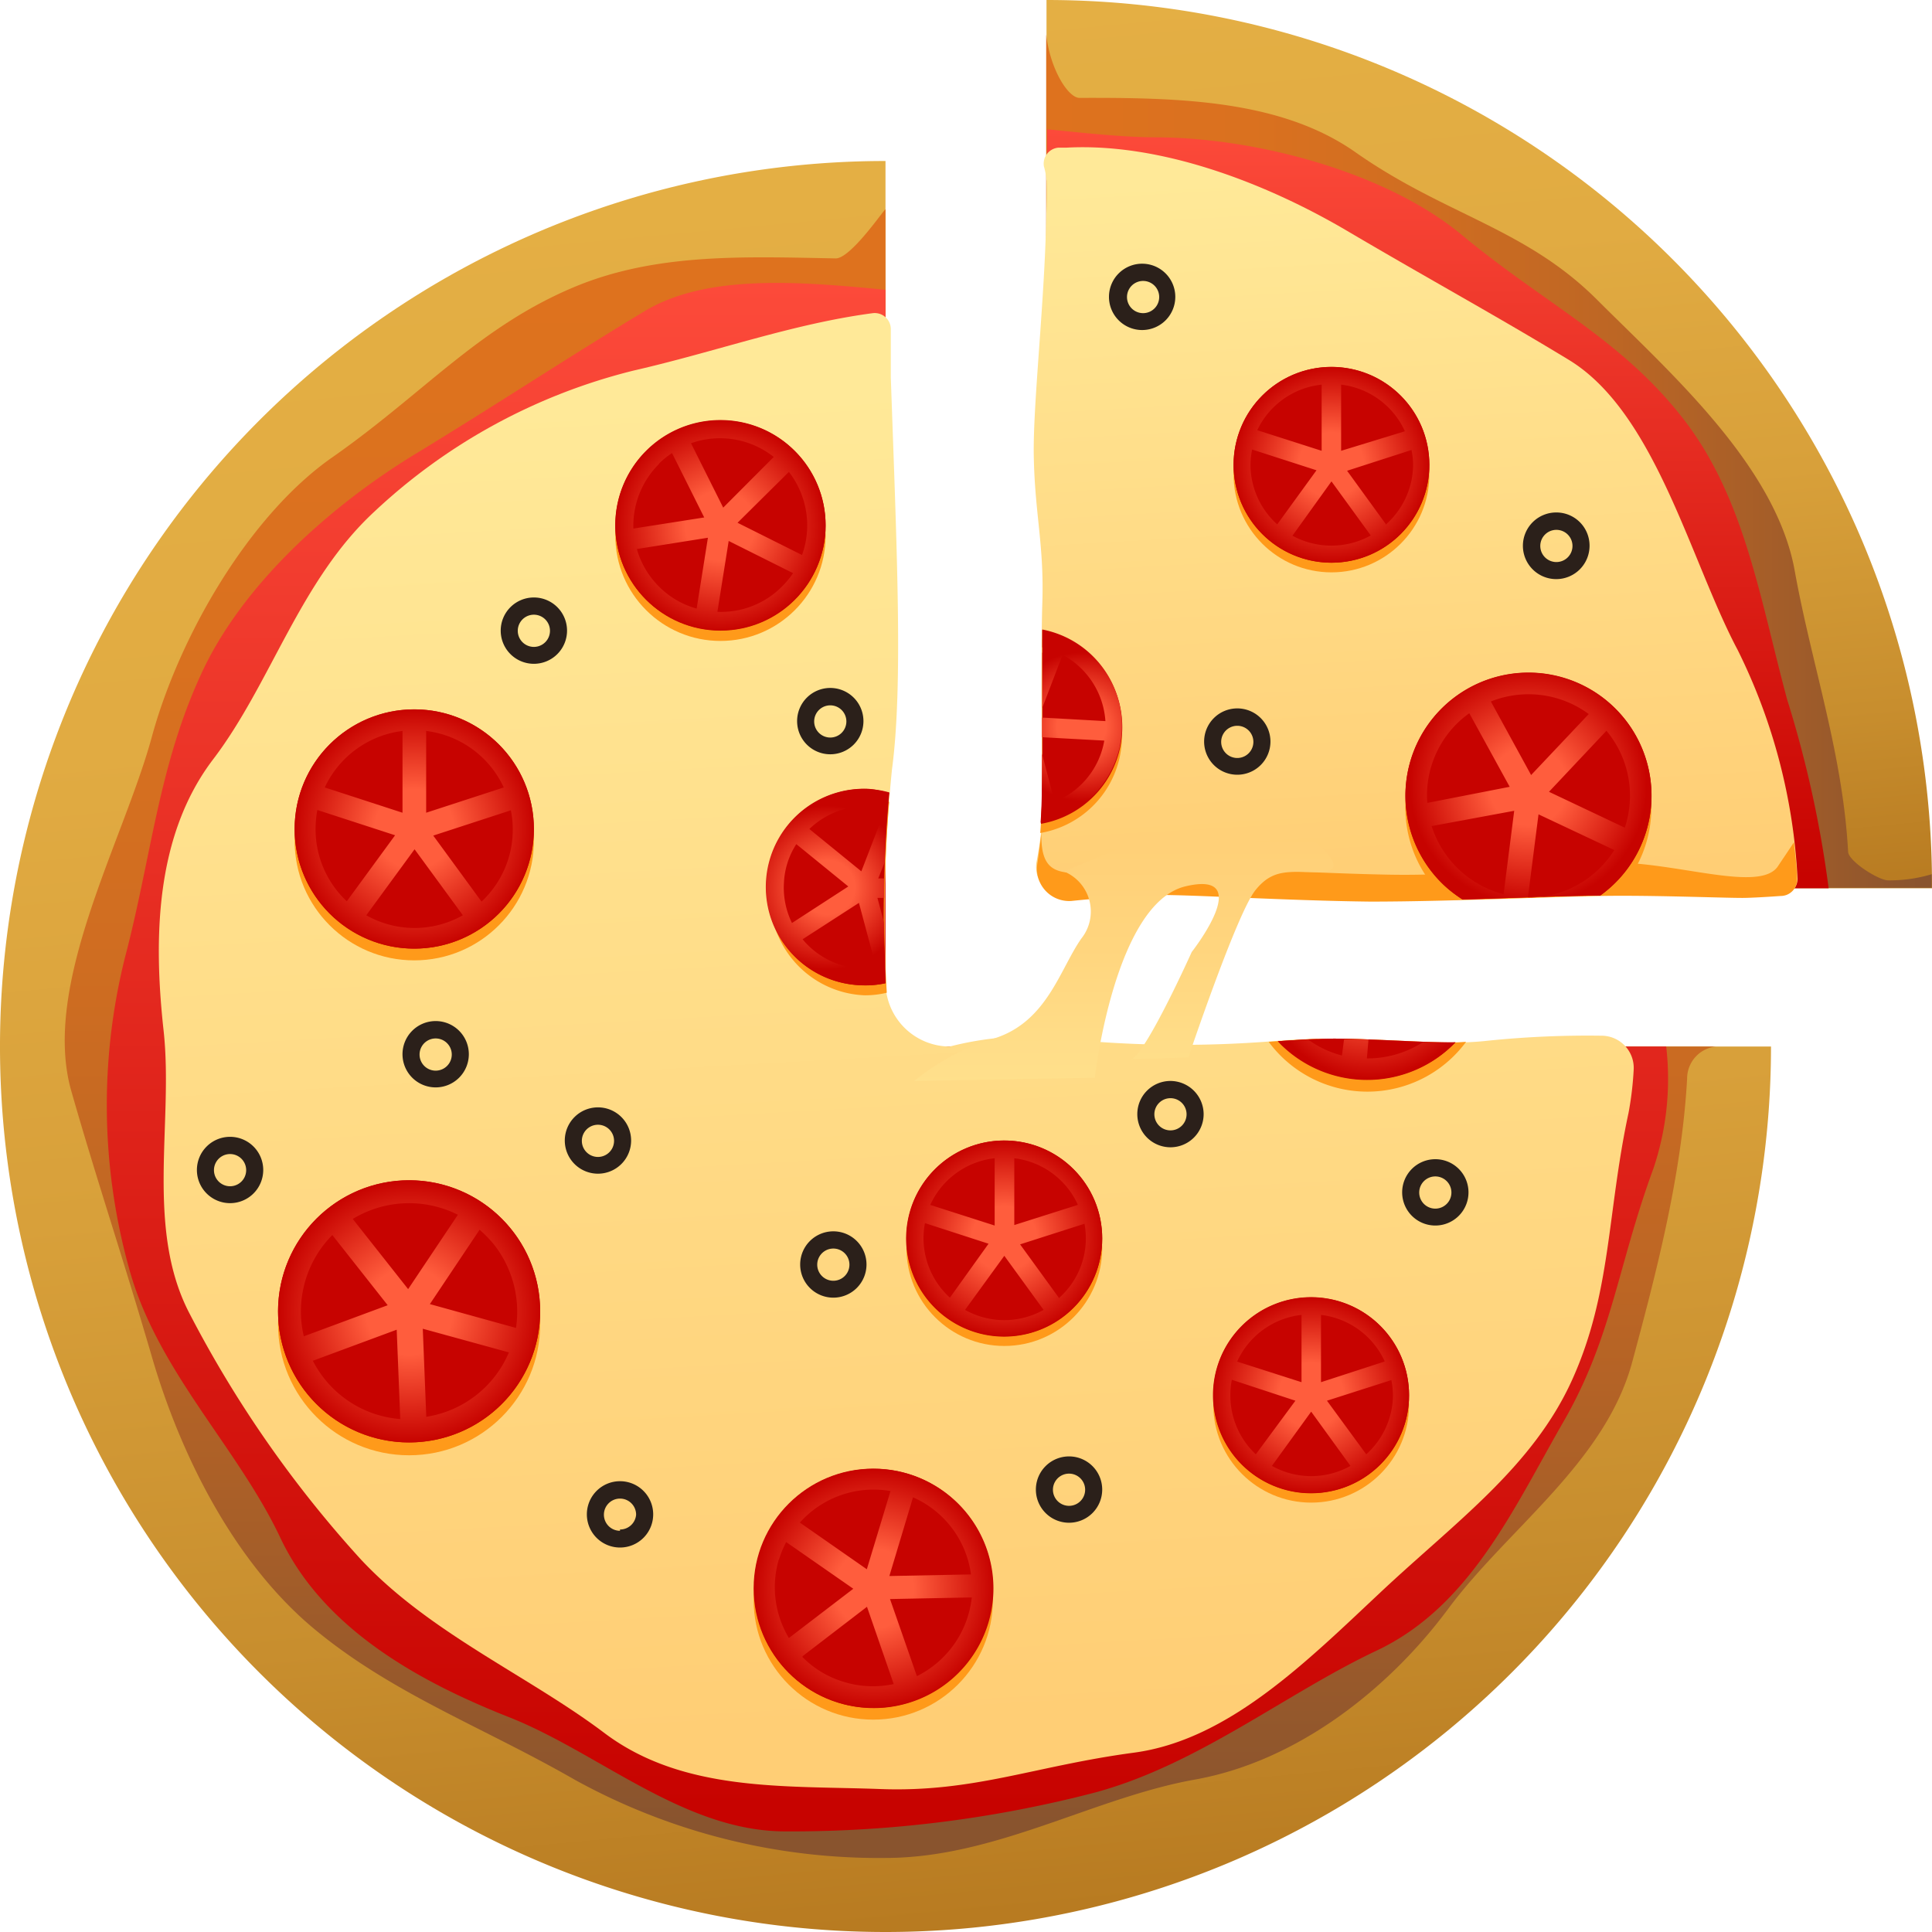 <svg xmlns="http://www.w3.org/2000/svg" xmlns:xlink="http://www.w3.org/1999/xlink" viewBox="0 0 120 120"><defs><linearGradient id="linear-gradient" x1="49.67" y1="9.7" x2="60.57" y2="125.5" gradientUnits="userSpaceOnUse"><stop offset="0" stop-color="#e4af44"/><stop offset="0.28" stop-color="#e1ab42"/><stop offset="0.53" stop-color="#d8a03a"/><stop offset="0.77" stop-color="#c88e2e"/><stop offset="1" stop-color="#b3751d"/></linearGradient><linearGradient id="linear-gradient-2" x1="55.33" y1="17.27" x2="55.33" y2="114.1" gradientUnits="userSpaceOnUse"><stop offset="0" stop-color="#de721e"/><stop offset="0.23" stop-color="#da711f"/><stop offset="0.44" stop-color="#cf6d21"/><stop offset="0.64" stop-color="#bd6624"/><stop offset="0.83" stop-color="#a35d29"/><stop offset="0.99" stop-color="#89542e"/><stop offset="1" stop-color="#89542e"/></linearGradient><linearGradient id="linear-gradient-3" x1="55.14" y1="17.6" x2="55.14" y2="112.31" gradientUnits="userSpaceOnUse"><stop offset="0" stop-color="#fc4a3a"/><stop offset="1" stop-color="#c70300"/></linearGradient><linearGradient id="linear-gradient-4" x1="53.21" y1="23.95" x2="57.9" y2="107.24" gradientUnits="userSpaceOnUse"><stop offset="0" stop-color="#ffe998"/><stop offset="1" stop-color="#ffce75"/></linearGradient><radialGradient id="radial-gradient" cx="25.73" cy="51.49" r="7.43" gradientUnits="userSpaceOnUse"><stop offset="0.33" stop-color="#ff5d3d"/><stop offset="1" stop-color="#c70300"/></radialGradient><radialGradient id="radial-gradient-2" cx="-12.61" cy="824.25" r="7.43" gradientTransform="translate(305.02 -686.62) rotate(16.83)" xlink:href="#radial-gradient"/><radialGradient id="radial-gradient-3" cx="336.98" cy="1915.15" r="6.53" gradientTransform="translate(1160.68 -1559.86) rotate(45)" xlink:href="#radial-gradient"/><radialGradient id="radial-gradient-4" cx="85.03" cy="60.18" r="6.75" xlink:href="#radial-gradient"/><radialGradient id="radial-gradient-5" cx="909.32" cy="-1289.78" r="8.14" gradientTransform="translate(110.09 1657.28) rotate(-38.26)" xlink:href="#radial-gradient"/><radialGradient id="radial-gradient-6" cx="51.42" cy="55.12" r="5.09" xlink:href="#radial-gradient"/><radialGradient id="radial-gradient-7" cx="81.44" cy="86.66" r="6.08" xlink:href="#radial-gradient"/><radialGradient id="radial-gradient-8" cx="62.38" cy="76.92" r="6.08" xlink:href="#radial-gradient"/><linearGradient id="linear-gradient-5" x1="87.21" y1="-2.39" x2="93.17" y2="60.85" xlink:href="#linear-gradient"/><linearGradient id="linear-gradient-6" x1="65" y1="28.65" x2="120" y2="28.65" xlink:href="#linear-gradient-2"/><linearGradient id="linear-gradient-7" x1="89.27" y1="8.03" x2="89.27" y2="54.46" xlink:href="#linear-gradient-3"/><linearGradient id="linear-gradient-8" x1="85.48" y1="10.47" x2="87.98" y2="54.87" xlink:href="#linear-gradient-4"/><radialGradient id="radial-gradient-9" cx="94.94" cy="48.83" r="7.35" xlink:href="#radial-gradient"/><radialGradient id="radial-gradient-10" cx="67.18" cy="45.13" r="4.62" xlink:href="#radial-gradient"/><radialGradient id="radial-gradient-11" cx="82.7" cy="28.87" r="6.08" xlink:href="#radial-gradient"/><linearGradient id="linear-gradient-9" x1="69.76" y1="74.4" x2="69.76" y2="49.79" gradientUnits="userSpaceOnUse"><stop offset="0" stop-color="#ffe998"/><stop offset="0.04" stop-color="#ffe896"/><stop offset="0.63" stop-color="#ffd57e"/><stop offset="1" stop-color="#ffce75"/></linearGradient></defs><title>1F355</title><g id="Layer_2" data-name="Layer 2"><g id="pizza_U_1F355" data-name="pizza_U+1F355"><g id="_1F355" data-name="1F355"><path d="M55,10a55,55,0,1,0,55,55H55Z" fill="url(#linear-gradient)"/><path d="M55,65V13c-.09,0-2.16,3.07-3.1,3.05-5.77-.11-11.22-.34-16.31,1.81-5.91,2.5-9.32,6.62-15,10.58-5.17,3.64-9.47,11.13-11.16,17.33-1.77,6.5-6.88,15.41-5,22,1.54,5.4,3.2,10.33,5,16.49,1.84,6.32,5.22,12.87,10.08,16.91s10.46,6.08,16.22,9.39A39.08,39.08,0,0,0,55,115.4c6.82,0,12.91-3.74,19.23-4.87s12-5.59,15.71-10.59,9.75-9.09,11.44-15.34c1.48-5.5,3.07-11.54,3.41-17.6a2,2,0,0,1,1.81-2Z" fill="url(#linear-gradient-2)"/><path d="M55,65V18c-5.36-.52-11.14-1-15,1.35-4.67,2.81-8.87,5.6-14.19,8.84S15,36.35,12.47,41.92C9.83,47.66,9.4,53.25,7.76,59.48A37.85,37.85,0,0,0,8,78.72c1.72,6.39,6.75,11.15,9.41,16.79S26,104.44,31.6,106.65s10.89,7.1,17.17,7.1A74.83,74.83,0,0,0,68,111.34c6.39-1.72,11.86-6.15,17.49-8.81,5.84-2.75,8.54-8.88,11.6-14.19s3.35-9.61,5.61-15.77a17.46,17.46,0,0,0,.79-7.57Z" fill="url(#linear-gradient-3)"/><path d="M59,65a4,4,0,0,1-4-4,96.05,96.05,0,0,1,.4-13.19c.7-5.2.3-13.74-.07-24.36,0-.84,0-2.1,0-3a1,1,0,0,0-1.11-1c-5,.66-9.72,2.39-14.88,3.57a36.25,36.25,0,0,0-16.1,8.77c-4.62,4.28-6.4,10.64-10,15.37S9.53,58.28,10.16,64,9,76.32,11.79,81.62A71.49,71.49,0,0,0,22.36,96.8c4.28,4.62,10.45,7.27,15.18,10.84,4.91,3.7,11.28,3.26,17.12,3.48s9.58-1.43,15.78-2.26c5.87-.79,10.72-5.66,15.35-10S95.21,91.1,97.65,85.7s2.16-10.34,3.5-16.57a20.38,20.38,0,0,0,.32-2.67,2,2,0,0,0-2-2.13,60.77,60.77,0,0,0-7.15.32c-3.57.39-7.82-.45-13,0a71.73,71.73,0,0,1-14.3-.24A19.57,19.57,0,0,0,59,65Z" fill="url(#linear-gradient-4)"/><circle cx="25.73" cy="52.22" r="7.43" fill="#ff9a1a"/><circle cx="25.73" cy="51.49" r="7.43" fill="#c70300"/><path d="M25.73,44.06a7.43,7.43,0,1,0,7.43,7.43A7.43,7.43,0,0,0,25.73,44.06Zm5.56,4.85-4.82,1.57V45.4A6.13,6.13,0,0,1,31.29,48.91ZM25,45.4v5.08l-4.83-1.57A6.16,6.16,0,0,1,25,45.4Zm-5.4,6.09a6.56,6.56,0,0,1,.11-1.18l4.83,1.57-3,4.1A6.12,6.12,0,0,1,19.6,51.49Zm3.15,5.36,3-4.1,3,4.1a6.1,6.1,0,0,1-6,0ZM29.91,56l-3-4.1,4.82-1.57a5.76,5.76,0,0,1,.12,1.18A6.12,6.12,0,0,1,29.91,56Z" fill="url(#radial-gradient)"/><circle cx="54.24" cy="99.38" r="7.43" fill="#ff9a1a"/><circle cx="54.24" cy="98.65" r="7.43" fill="#c70300"/><path d="M56.39,91.54a7.43,7.43,0,1,0,5,9.26A7.43,7.43,0,0,0,56.39,91.54Zm3.92,6.25-5.07.1L56.71,93A6.12,6.12,0,0,1,60.31,97.79Zm-5-5.18-1.47,4.86-4.16-2.9A6.14,6.14,0,0,1,55.3,92.61Zm-6.93,4.26a6.57,6.57,0,0,1,.45-1.09L53,98.68l-4,3.06A6.13,6.13,0,0,1,48.37,96.87Zm1.47,6,4-3.07,1.66,4.8a6.11,6.11,0,0,1-3.08-.13A6,6,0,0,1,49.84,102.92Zm7.1,1.24-1.67-4.79,5.08-.1a6.21,6.21,0,0,1-3.41,4.89Z" fill="url(#radial-gradient-2)"/><circle cx="44.75" cy="33.28" r="6.53" fill="#ff9a1a"/><circle cx="44.75" cy="32.64" r="6.53" fill="#c70300"/><path d="M49.36,28a6.53,6.53,0,1,0,0,9.24A6.52,6.52,0,0,0,49.36,28Zm.45,6.47-4-2L49,29.31A5.42,5.42,0,0,1,49.81,34.49Zm-1.74-6.1-3.15,3.16-2-4A5.38,5.38,0,0,1,48.07,28.39Zm-7.14.43a5.08,5.08,0,0,1,.81-.66l2,4-4.4.69A5.41,5.41,0,0,1,40.93,28.82Zm-1.37,5.3,4.41-.7-.7,4.4a5.24,5.24,0,0,1-2.34-1.37A5.36,5.36,0,0,1,39.56,34.12Zm5,3.9.7-4.4,4,2a5.5,5.5,0,0,1-.66.8A5.31,5.31,0,0,1,44.55,38Z" fill="url(#radial-gradient-3)"/><path d="M90.17,64.75c-2,0-6.22-.32-8.26-.22-.51,0-1.61.08-3.11.18a7.62,7.62,0,0,0,12.26,0C90.76,64.73,90.47,64.75,90.17,64.75Z" fill="#ff9a1a"/><path d="M90.17,64.75c-2,0-6.22-.32-8.26-.22-.44,0-1.32.06-2.52.14a7.62,7.62,0,0,0,11,.07Z" fill="#c70300"/><path d="M90.41,64.74h-.24c-.5,0-1.12,0-1.8,0a6.38,6.38,0,0,1-3.47,1L85,64.56l-1.52,0-.13,1a6.15,6.15,0,0,1-2.11-1l-1.88.11c.1.1.19.21.3.31A7.63,7.63,0,0,0,90.41,64.74Z" fill="url(#radial-gradient-4)"/><circle cx="25.41" cy="82.25" r="8.14" fill="#ff9a1a"/><circle cx="25.41" cy="81.45" r="8.14" fill="#c70300"/><path d="M20.37,75.06A8.14,8.14,0,1,0,31.8,76.41,8.13,8.13,0,0,0,20.37,75.06Zm8.07.39-3.09,4.62-3.44-4.36A6.75,6.75,0,0,1,28.44,75.45Zm-7.8,1.26,3.44,4.36L18.87,83A6.74,6.74,0,0,1,20.64,76.71Zm-.51,8.9a6.71,6.71,0,0,1-.7-1.09l5.21-1.93.22,5.55A6.66,6.66,0,0,1,20.13,85.61Zm6.35,2.47-.22-5.55L31.61,84a6.69,6.69,0,0,1-5.13,4Zm5.57-5.6L26.7,81l3.09-4.62a7.94,7.94,0,0,1,.9.93A6.76,6.76,0,0,1,32.05,82.48Z" fill="url(#radial-gradient-5)"/><path d="M55.08,61.66a5.73,5.73,0,0,1-1.38.16,6.11,6.11,0,0,1,0-12.21,5.94,5.94,0,0,1,1.53.2A84.51,84.51,0,0,0,55.08,61.66Z" fill="#ff9a1a"/><path d="M55.24,49.22A6,6,0,0,0,53.7,49a6.1,6.1,0,0,0,0,12.2A5.83,5.83,0,0,0,55,61.07,83,83,0,0,1,55.24,49.22Z" fill="#c70300"/><path d="M54.91,57.31l-.41-1.54.42,0c0-.4,0-.8,0-1.21l-.37,0,.4-1c.05-1.48.14-3,.27-4.31A6.79,6.79,0,0,0,54,49a6.1,6.1,0,0,0-.66,12.19A5.71,5.71,0,0,0,55,61.07C55,60,54.92,58.73,54.91,57.31ZM54,50.08a5.06,5.06,0,0,1,1,.15l-1.5,3.89-3.23-2.63A5.08,5.08,0,0,1,54,50.08Zm-4.81,7.25a5,5,0,0,1-.5-2.49,4.84,4.84,0,0,1,.77-2.41l3.23,2.63Zm4.25,2.82a5,5,0,0,1-3.59-1.81l3.5-2.26,1.07,4A4.54,4.54,0,0,1,53.42,60.15Z" fill="url(#radial-gradient-6)"/><circle cx="81.44" cy="87.25" r="6.08" fill="#ff9a1a"/><circle cx="81.44" cy="86.66" r="6.08" fill="#c70300"/><path d="M81.44,80.57a6.09,6.09,0,1,0,6.08,6.09A6.09,6.09,0,0,0,81.44,80.57Zm4.55,4-3.94,1.28V81.67A5,5,0,0,1,86,84.54Zm-5.15-2.87v4.15l-4-1.28A5,5,0,0,1,80.84,81.67Zm-4.42,5a5.15,5.15,0,0,1,.09-1L80.46,87,78,90.33A5,5,0,0,1,76.42,86.66ZM79,91.05l2.44-3.37,2.44,3.37a5,5,0,0,1-4.88,0Zm5.86-.72L82.42,87l4-1.28a5.15,5.15,0,0,1,.1,1A5,5,0,0,1,84.86,90.33Z" fill="url(#radial-gradient-7)"/><circle cx="62.38" cy="77.52" r="6.08" fill="#ff9a1a"/><circle cx="62.38" cy="76.92" r="6.08" fill="#c70300"/><path d="M62.38,70.84a6.09,6.09,0,1,0,6.08,6.08A6.08,6.08,0,0,0,62.38,70.84Zm4.56,4L63,76.09V71.94A5,5,0,0,1,66.94,74.81Zm-5.16-2.87v4.15l-4-1.28A5,5,0,0,1,61.78,71.94Zm-4.42,5a5,5,0,0,1,.09-1l3.95,1.28L59,80.6A5,5,0,0,1,57.36,76.92Zm2.58,4.39L62.38,78l2.44,3.36a5,5,0,0,1-4.88,0Zm5.86-.71-2.44-3.36,4-1.28A4.94,4.94,0,0,1,65.8,80.6Z" fill="url(#radial-gradient-8)"/><path d="M27.06,63.42a2.06,2.06,0,1,0,2.06,2.06A2.06,2.06,0,0,0,27.06,63.42Zm0,3.08a1,1,0,1,1,0-2,1,1,0,0,1,0,2Z" fill="#2b201a"/><path d="M33.16,37.11a2.06,2.06,0,1,0,2.06,2.06A2.06,2.06,0,0,0,33.16,37.11Zm0,3.07a1,1,0,0,1,0-2,1,1,0,1,1,0,2Z" fill="#2b201a"/><path d="M51.57,42.73a2.06,2.06,0,1,0,2.06,2.06A2.06,2.06,0,0,0,51.57,42.73Zm0,3.08a1,1,0,1,1,1-1A1,1,0,0,1,51.57,45.81Z" fill="#2b201a"/><path d="M89.15,72A2.06,2.06,0,1,0,91.21,74,2.06,2.06,0,0,0,89.15,72Zm0,3.07a1,1,0,0,1,0-2,1,1,0,1,1,0,2Z" fill="#2b201a"/><path d="M72.7,67.14a2.06,2.06,0,1,0,2.06,2.06A2.07,2.07,0,0,0,72.7,67.14Zm0,3.07a1,1,0,1,1,1-1A1,1,0,0,1,72.7,70.21Z" fill="#2b201a"/><path d="M37.14,68.78a2.06,2.06,0,1,0,2.06,2.06A2.06,2.06,0,0,0,37.14,68.78Zm0,3.08a1,1,0,1,1,0-2,1,1,0,0,1,0,2Z" fill="#2b201a"/><path d="M14.29,70.61a2.06,2.06,0,1,0,2.06,2.06A2.06,2.06,0,0,0,14.29,70.61Zm0,3.07a1,1,0,0,1,0-2,1,1,0,1,1,0,2Z" fill="#2b201a"/><path d="M51.76,76.48a2.06,2.06,0,1,0,2.06,2.06A2.06,2.06,0,0,0,51.76,76.48Zm0,3.07a1,1,0,0,1,0-2,1,1,0,1,1,0,2Z" fill="#2b201a"/><path d="M38.51,92A2.06,2.06,0,1,0,40.57,94,2.06,2.06,0,0,0,38.51,92Zm0,3.08a1,1,0,1,1,1-1A1,1,0,0,1,38.51,95Z" fill="#2b201a"/><path d="M66.4,90.46a2.06,2.06,0,1,0,2.06,2.06A2.06,2.06,0,0,0,66.4,90.46Zm0,3.07a1,1,0,0,1,0-2,1,1,0,1,1,0,2Z" fill="#2b201a"/><path d="M120,55.17V55A55,55,0,0,0,65,0V55.17Z" fill="url(#linear-gradient-5)"/><path d="M99.21,18.63c-4.47-4.47-9.44-5.26-15-9.16-4.65-3.28-11-3.41-17.16-3.39-.7,0-1.82-1.76-2.07-3.94v53h55V54.3a9.06,9.06,0,0,1-2.7.38c-.6,0-2.45-1.18-2.49-1.77-.33-6.11-2.27-11.66-3.31-17.42C110.33,28.94,103.68,23.1,99.21,18.63Z" fill="url(#linear-gradient-6)"/><path d="M111,43.44c-1.72-6.39-2.65-12.57-6.49-17.48S96,18.9,90.83,14.62c-4.71-3.93-12.81-6.07-19-6.09-2,0-4.37-.26-6.79-.5V55.17h48.54A68.69,68.69,0,0,0,111,43.44Z" fill="url(#linear-gradient-7)"/><path d="M97.44,22.35c-4.44-2.7-8.66-5-13.75-8S72.08,8.86,66.25,9.17l-.5,0a1,1,0,0,0-.91,1.17,4.06,4.06,0,0,1,.16.9c.08,6-.86,13.48-.79,17.11s.65,5.5.53,9.13c-.11,3.42,0,11.88,0,13.07s-.37,3.05-.37,3.05a2,2,0,0,0,2.13,2.23s3.21-.34,5.27-.37,8.15.45,13.38.48,11.88-.34,15.08-.36,7.33.15,8.2.13,2.22-.12,2.22-.12a1,1,0,0,0,1-1,36,36,0,0,0-3.72-14.22C105,34.86,102.83,25.62,97.44,22.35Z" fill="url(#linear-gradient-8)"/><path d="M85.11,56c5.22,0,11.88-.34,15.08-.36s7.33.15,8.2.13,2.22-.12,2.22-.12a1,1,0,0,0,1-1c0-.76-.1-1.54-.19-2.33-.33.51-.67,1-1,1.5-1.14,1.65-6.37-.31-10.45-.25s-8.22.84-13.5.76-10.5-.57-18-.17c-2.58.13-3.84.32-3.79-2.43-.11,1-.26,2-.26,2a2,2,0,0,0,2.13,2.23s3.21-.34,5.27-.37S79.88,55.94,85.11,56Z" fill="#ff9a1a"/><path d="M89.88,55.9c3.54-.11,7.51-.27,9.15-.27h1.24a7.64,7.64,0,1,0-10.39.27Z" fill="#ff9a1a"/><path d="M90.85,55.87c3.26-.1,6.69-.24,8.18-.24h.35a7.64,7.64,0,1,0-8.53.24Z" fill="#c70300"/><path d="M90.84,55.87c3.27-.1,6.7-.24,8.19-.24h.36a7.63,7.63,0,0,0,.78-11.77A7.64,7.64,0,0,0,89.7,55,8,8,0,0,0,90.84,55.87Zm8.69-2.12a6.28,6.28,0,0,1-4.63,2l.66-5.17,4.71,2.22A6.22,6.22,0,0,1,99.53,53.75Zm1.39-2.34-4.71-2.23,3.57-3.79A6.29,6.29,0,0,1,100.92,51.41Zm-2.24-7.06L95.1,48.14l-2.5-4.57A6.31,6.31,0,0,1,98.68,44.35Zm-8.34.75a6.2,6.2,0,0,1,.92-.8l2.51,4.57-5.12,1A6.28,6.28,0,0,1,90.34,45.1Zm3.71,5.26-.66,5.18A6.36,6.36,0,0,1,90.61,54a6.42,6.42,0,0,1-1.69-2.69Z" fill="url(#radial-gradient-9)"/><path d="M64.74,39.72c0,2,0,4,0,6.36,0,2.54,0,4.18-.13,5.66a6.1,6.1,0,0,0,.15-12Z" fill="#ff9a1a"/><path d="M64.74,39.12c0,2.19,0,4.37,0,7,0,2.2,0,3.72-.09,5.05a6.1,6.1,0,0,0,.11-12Z" fill="#c70300"/><path d="M64.74,39.12v1.09l.13,0-.13.35c0,1.09,0,2.22,0,3.4L66,40.67a5.06,5.06,0,0,1,2.66,4.12l-3.94-.22v1.22l3.87.21a5,5,0,0,1-3.09,3.8l-.78-3c0,1.8,0,3.13-.09,4.3a6.1,6.1,0,0,0,.11-12Z" fill="url(#radial-gradient-10)"/><circle cx="82.7" cy="29.47" r="6.08" fill="#ff9a1a"/><circle cx="82.7" cy="28.87" r="6.08" fill="#c70300"/><path d="M82.7,22.79a6.08,6.08,0,1,0,6.08,6.08A6.09,6.09,0,0,0,82.7,22.79Zm4.55,4L83.3,28V23.89A5,5,0,0,1,87.25,26.76Zm-5.16-2.87V28l-4-1.28A5,5,0,0,1,82.09,23.89Zm-4.42,5a5.23,5.23,0,0,1,.1-1l4,1.29-2.44,3.36A5,5,0,0,1,77.67,28.87Zm2.58,4.39L82.7,29.9l2.44,3.36a5.06,5.06,0,0,1-4.89,0Zm5.86-.71-2.44-3.36,4-1.29a4.5,4.5,0,0,1,.1,1A5,5,0,0,1,86.11,32.55Z" fill="url(#radial-gradient-11)"/><path d="M71,16.38A2.06,2.06,0,1,0,73,18.44,2.06,2.06,0,0,0,71,16.38Zm0,3.07a1,1,0,0,1,0-2,1,1,0,1,1,0,2Z" fill="#2b201a"/><path d="M76.85,44a2.06,2.06,0,1,0,2.06,2.06A2.06,2.06,0,0,0,76.85,44Zm0,3.08a1,1,0,1,1,0-2,1,1,0,0,1,0,2Z" fill="#2b201a"/><path d="M96.67,31.83a2.07,2.07,0,1,0,2.06,2.06A2.06,2.06,0,0,0,96.67,31.83Zm0,3.08a1,1,0,1,1,1-1A1,1,0,0,1,96.67,34.91Z" fill="#2b201a"/><path d="M66.09,54.13a2.69,2.69,0,0,1,1.07,4.17c-1.33,1.9-2.12,5.15-5.38,6.19a14.71,14.71,0,0,0-5,2.65L68,66.94s1.23-10.85,5.64-11.89.38,4.08.38,4.08-2.72,6.06-3.72,6.66l3.51-.11s3-8.92,4.16-10.38,2.23-1.08,4.12-1.15-.46-1.89-.46-1.89l-11.45.17Z" fill="url(#linear-gradient-9)"/></g></g></g></svg>